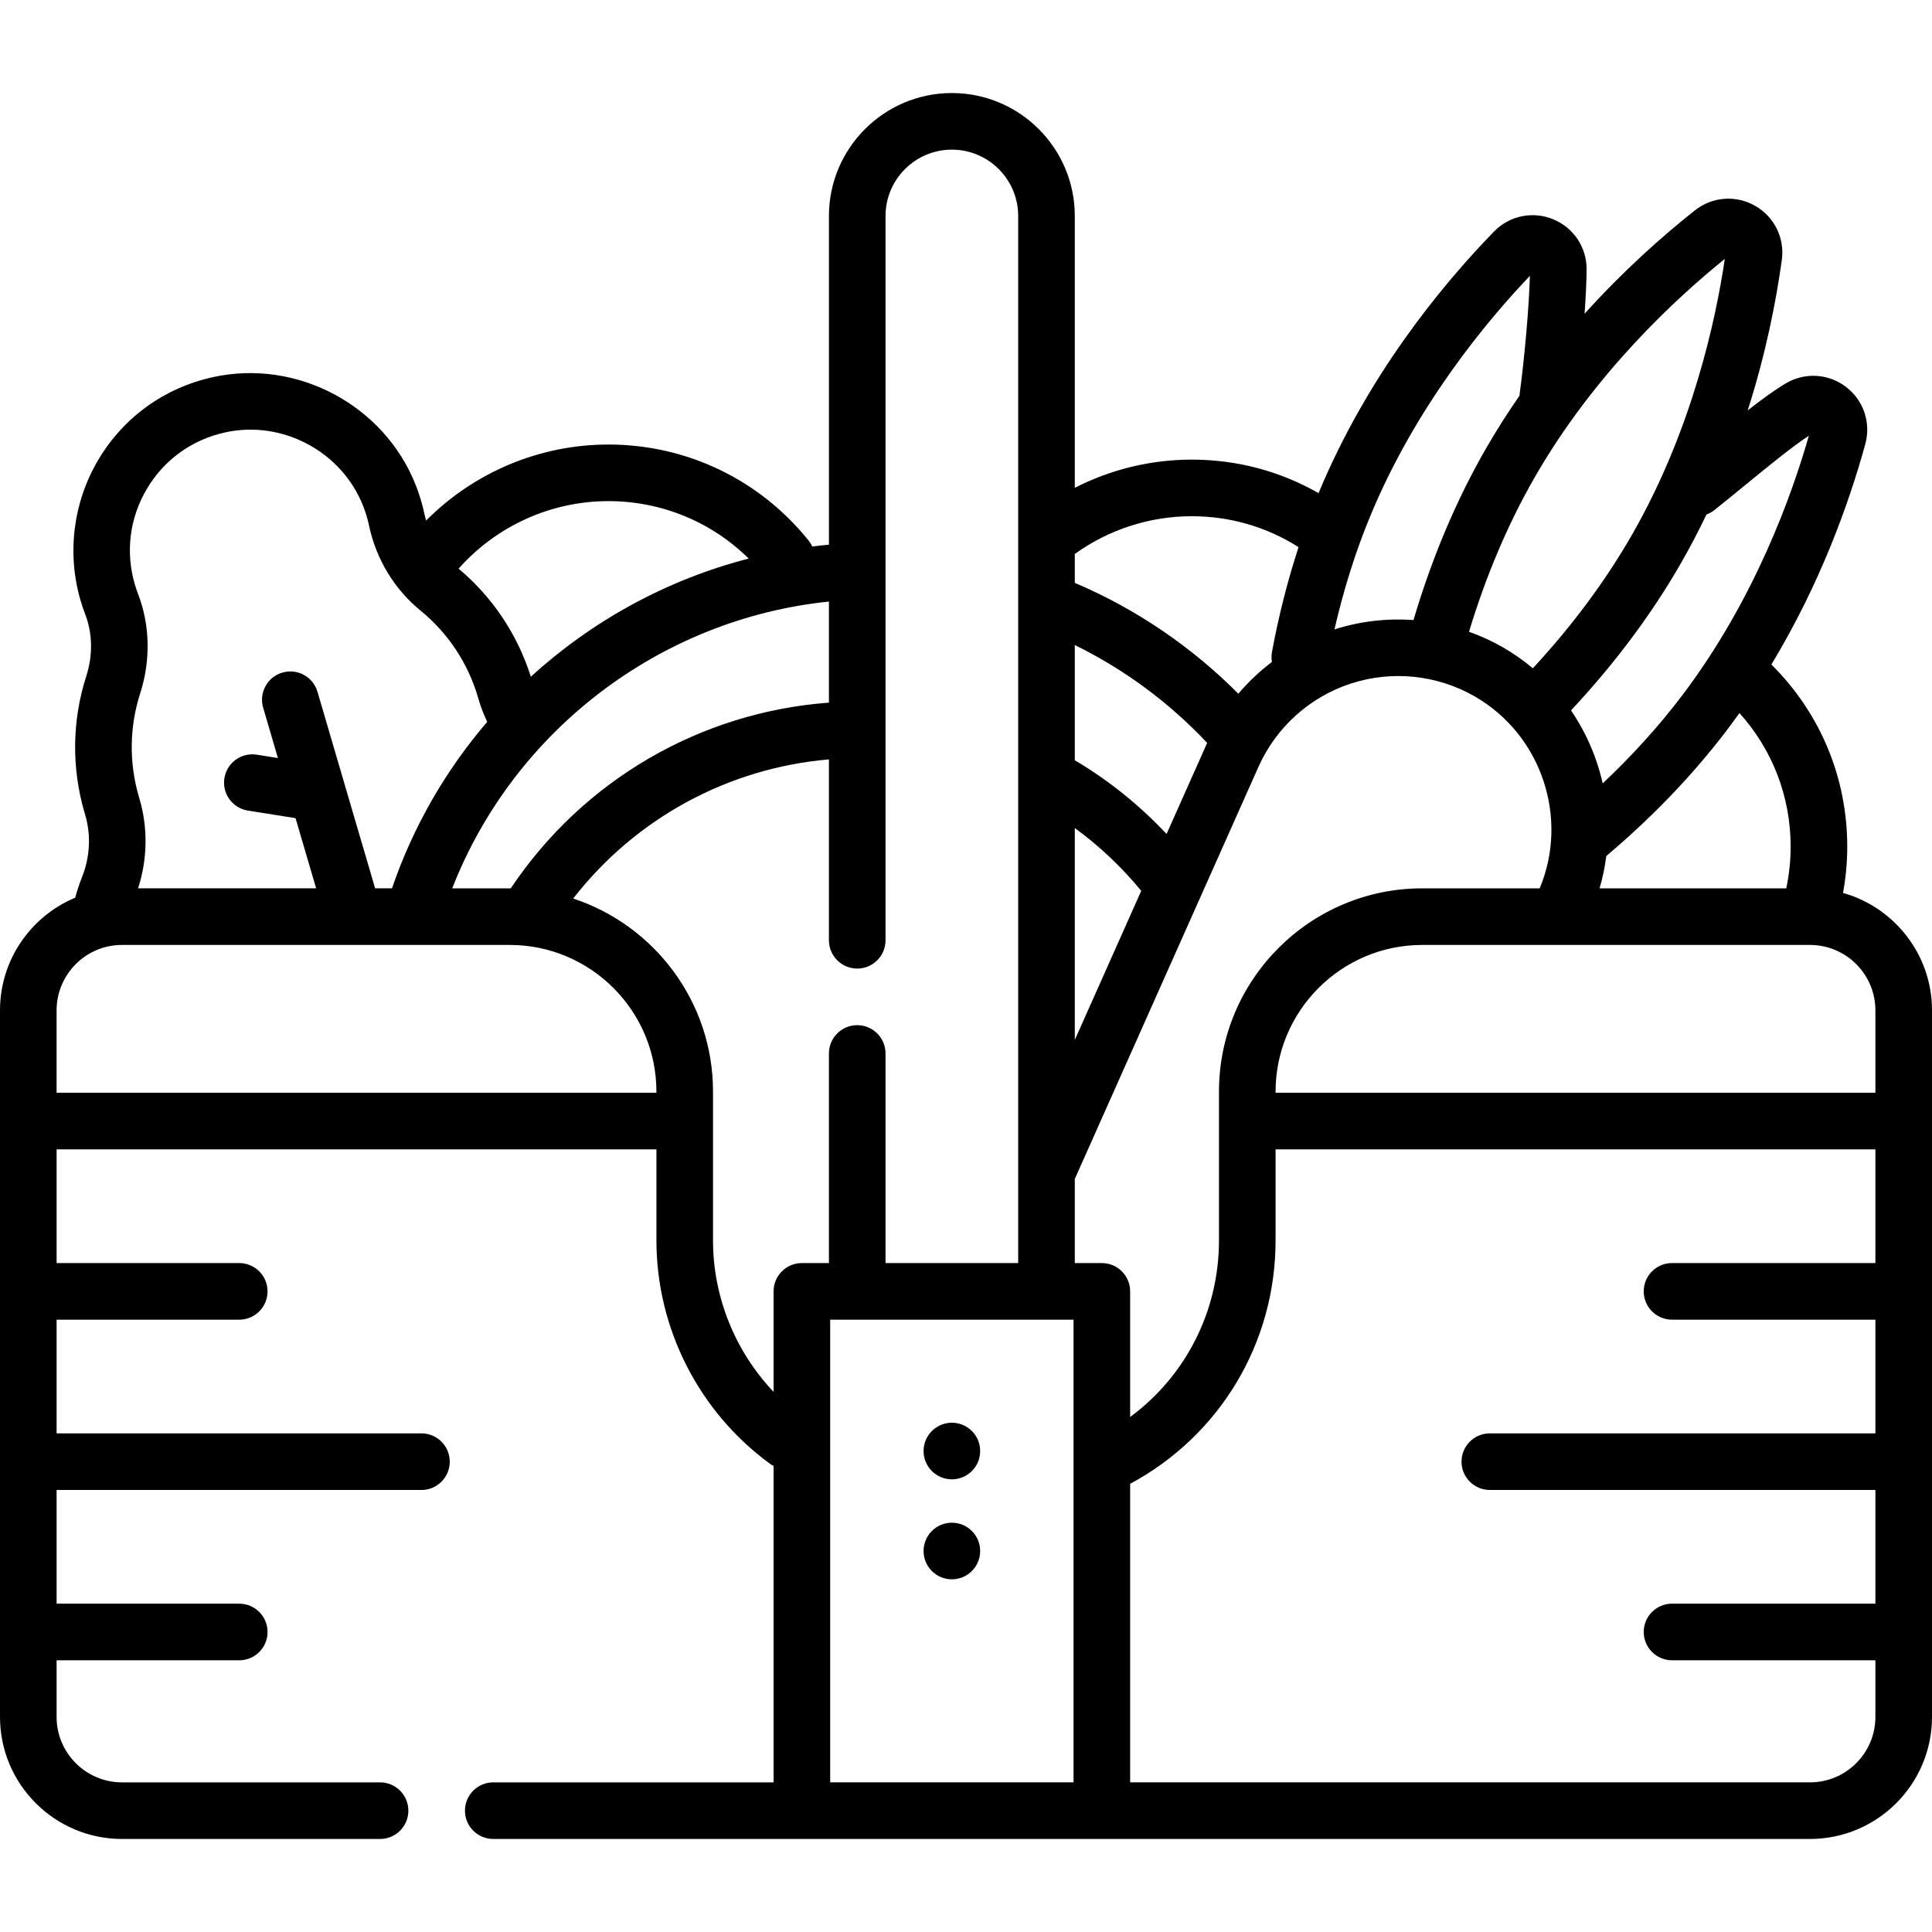 <svg id="Capa_1" enable-background="new 0 0 512 512" height="512" viewBox="0 0 512 512" width="512" xmlns="http://www.w3.org/2000/svg"><g><circle cx="252.255" cy="384.539" r="7.5"/><circle cx="252.255" cy="411.034" r="7.5"/><path d="m488.422 236.634c.735-4.032 1.117-8.134 1.117-12.272 0-18.277-7.14-35.398-20.102-48.264 13.036-21.556 20.617-42.904 24.884-58.405 1.558-5.662-.455-11.618-5.129-15.173-4.675-3.555-10.95-3.907-15.992-.893-2.935 1.754-6.346 4.245-10.038 7.126 4.813-15.061 7.52-28.907 9.038-39.822.81-5.817-1.961-11.46-7.058-14.378-5.098-2.917-11.368-2.449-15.973 1.194-8.501 6.724-18.862 15.894-29.236 27.394.316-4.516.51-8.607.535-11.698.046-5.873-3.436-11.108-8.868-13.338-5.43-2.229-11.588-.95-15.682 3.261-14.125 14.531-33.585 38.313-46.49 69.316-10.187-5.824-21.637-8.878-33.616-8.878-10.819 0-21.451 2.6-30.98 7.469v-72.037c0-17.964-14.614-32.578-32.578-32.578s-32.578 14.614-32.578 32.578v87.11c-1.473.135-2.939.303-4.4.486-.248-.528-.553-1.037-.934-1.512-12.992-16.216-32.349-25.516-53.105-25.516-18.268 0-35.637 7.381-48.311 20.152-.167-.58-.323-1.165-.449-1.759-.549-2.598-1.326-5.178-2.311-7.667-8.375-21.188-31.465-33.48-53.717-28.587-12.92 2.84-23.732 10.646-30.443 21.982-6.618 11.178-8.318 24.736-4.665 37.195.365 1.247.785 2.487 1.246 3.683 1.947 5.056 2.047 10.868.28 16.365-3.789 11.793-3.944 24.329-.448 36.253.003.01.034.115.037.126l.093.31c1.616 5.366 1.321 11.276-.832 16.641-.706 1.758-1.299 3.568-1.789 5.403-11.689 4.871-19.928 16.415-19.928 29.851v187.259c0 17.828 14.504 32.332 32.331 32.332h68.388c4.142 0 7.5-3.358 7.5-7.5s-3.358-7.5-7.5-7.5h-68.388c-9.557 0-17.331-7.775-17.331-17.332v-15.02h48.404c4.143 0 7.5-3.358 7.5-7.5s-3.357-7.5-7.5-7.5h-48.404v-30.133h96.689c4.143 0 7.5-3.358 7.5-7.5s-3.357-7.5-7.5-7.5h-96.689v-30.133h48.404c4.143 0 7.5-3.358 7.5-7.5s-3.357-7.5-7.5-7.5h-48.404v-30.133h158.958v24.138c0 23.31 11.256 45.437 30.109 59.191.303.221.62.407.942.577v83.844h-74.291c-4.143 0-7.5 3.358-7.5 7.5s3.357 7.5 7.5 7.5h348.95c17.827 0 32.331-14.504 32.331-32.332v-187.258c.001-14.794-9.99-27.29-23.577-31.118zm8.578 31.118v21.84h-158.958v-.306c0-21.431 17.436-38.866 38.866-38.866h102.761c9.557 0 17.331 7.775 17.331 17.332zm-212.167-48.316c6.545 4.781 12.437 10.352 17.608 16.644l-17.608 39.508zm24.322 1.578c-6.954-7.41-14.853-13.828-23.616-19.127-.231-.14-.467-.264-.706-.376v-30.566c13.091 6.412 25.078 15.271 35.08 25.937-.012.027-.026.053-.039.08zm-17.155 113.711h-7.167v-22.289l48.732-109.345c4.688-10.422 13.608-18.424 24.476-21.955 10.865-3.531 22.788-2.301 32.707 3.378 17.851 10.219 25.069 32.347 17.283 50.906h-31.123c-29.702 0-53.866 24.164-53.866 53.866v39.444c0 18.749-8.821 35.921-23.542 46.792v-33.297c0-4.142-3.357-7.5-7.5-7.5zm182.539-110.362c0 3.74-.397 7.44-1.164 11.058h-49.468c.826-2.827 1.414-5.692 1.774-8.57 12.182-10.274 22.901-21.444 31.855-33.214 1.18-1.551 2.324-3.11 3.44-4.673 8.765 9.738 13.563 22.179 13.563 35.399zm-20.198-89.193c2.663-2.121 5.432-4.386 8.109-6.578 6.107-4.997 12.399-10.146 16.918-13.126-4.427 15.535-14.397 43.622-33.77 69.088-6.09 8.004-13.087 15.72-20.862 23.047-1.553-6.882-4.393-13.462-8.405-19.34 11.617-12.408 21.451-25.586 29.272-39.251 2.414-4.216 4.616-8.449 6.639-12.668.739-.269 1.449-.655 2.099-1.172zm2.751-66.555c-2.361 15.965-8.59 45.139-24.506 72.943-7.056 12.326-15.913 24.254-26.367 35.546-2.468-2.069-5.136-3.958-8.019-5.608-2.854-1.633-5.834-2.982-8.891-4.074 4.445-14.735 10.243-28.425 17.292-40.738 15.915-27.8 37.919-47.946 50.491-58.069zm-51.654 4.49c-.212 8.015-1.392 21.614-2.777 31.793-3.15 4.546-6.201 9.312-9.076 14.335-7.809 13.641-14.177 28.802-18.995 45.091-7.01-.508-14.122.296-20.939 2.475 2.379-10.382 5.484-20.298 9.286-29.562 12.159-29.624 31.349-52.456 42.501-64.132zm-89.624 63.698c10.179 0 19.866 2.824 28.319 8.194-2.9 8.882-5.267 18.173-7.046 27.782-.166.899-.156 1.788-.009 2.639-3.266 2.471-6.252 5.296-8.904 8.426-12.386-12.469-27.238-22.551-43.34-29.378v-7.657c8.978-6.467 19.848-10.006 30.98-10.006zm-96.137 49.405c-34.17 2.534-65.203 20.612-84.316 49.219-.09-.001-.179-.007-.27-.007h-15.247c16.318-41.779 55.084-71.398 99.832-75.998v26.786zm-58.44-53.405c14.066 0 27.304 5.486 37.18 15.225-21.663 5.583-41.468 16.459-57.736 31.316-3.553-11.226-10.145-21.088-19.148-28.64 10.01-11.297 24.454-17.901 39.704-17.901zm-122.323-3.238c4.569-7.718 11.941-13.036 20.757-14.974 15.131-3.327 30.849 5.034 36.547 19.451.676 1.708 1.208 3.475 1.582 5.25 1.87 8.864 6.704 16.852 13.612 22.492 7.323 5.978 12.606 13.952 15.272 23.045l.1.344c.601 2.107 1.394 4.148 2.334 6.122-10.96 12.784-19.618 27.682-25.233 44.124h-4.474l-15.275-52.087c-1.165-3.974-5.33-6.251-9.308-5.086-3.975 1.165-6.252 5.332-5.087 9.307l3.911 13.338-5.599-.89c-4.095-.646-7.934 2.14-8.584 6.23-.65 4.091 2.14 7.934 6.231 8.585l12.624 2.006 5.454 18.597h-47.186c2.515-7.787 2.646-16.171.311-23.927l-.088-.295c-2.648-9.031-2.532-18.521.335-27.444 2.811-8.747 2.61-18.104-.564-26.347-.313-.813-.6-1.658-.849-2.51-2.526-8.609-1.397-17.605 3.177-25.331zm-23.914 160.027v-21.84c0-9.557 7.774-17.332 17.331-17.332h102.761c21.431 0 38.866 17.436 38.866 38.866v.306zm173.958 39.138v-39.444c0-23.831-15.561-44.083-37.051-51.164 16.465-21.19 40.955-34.573 67.77-36.873v47.932c0 4.142 3.357 7.5 7.5 7.5s7.5-3.358 7.5-7.5v-191.945c0-9.692 7.886-17.578 17.578-17.578s17.578 7.886 17.578 17.578v85.866.02 167.56.038 24.005h-35.156v-55.544c0-4.142-3.357-7.5-7.5-7.5s-7.5 3.358-7.5 7.5v55.544h-7.167c-4.143 0-7.5 3.358-7.5 7.5v26.628c-10.185-10.74-16.052-25.123-16.052-40.123zm31.052 20.995h64.49v122.617h-64.49zm259.659 122.618h-180.169v-79.115c23.824-12.812 38.542-37.336 38.542-64.497v-24.138h158.958v30.133h-53.895c-4.143 0-7.5 3.358-7.5 7.5s3.357 7.5 7.5 7.5h53.895v30.133h-102.18c-4.143 0-7.5 3.358-7.5 7.5s3.357 7.5 7.5 7.5h102.18v30.133h-53.895c-4.143 0-7.5 3.358-7.5 7.5s3.357 7.5 7.5 7.5h53.895v15.02c0 9.556-7.774 17.331-17.331 17.331z"/></g></svg>